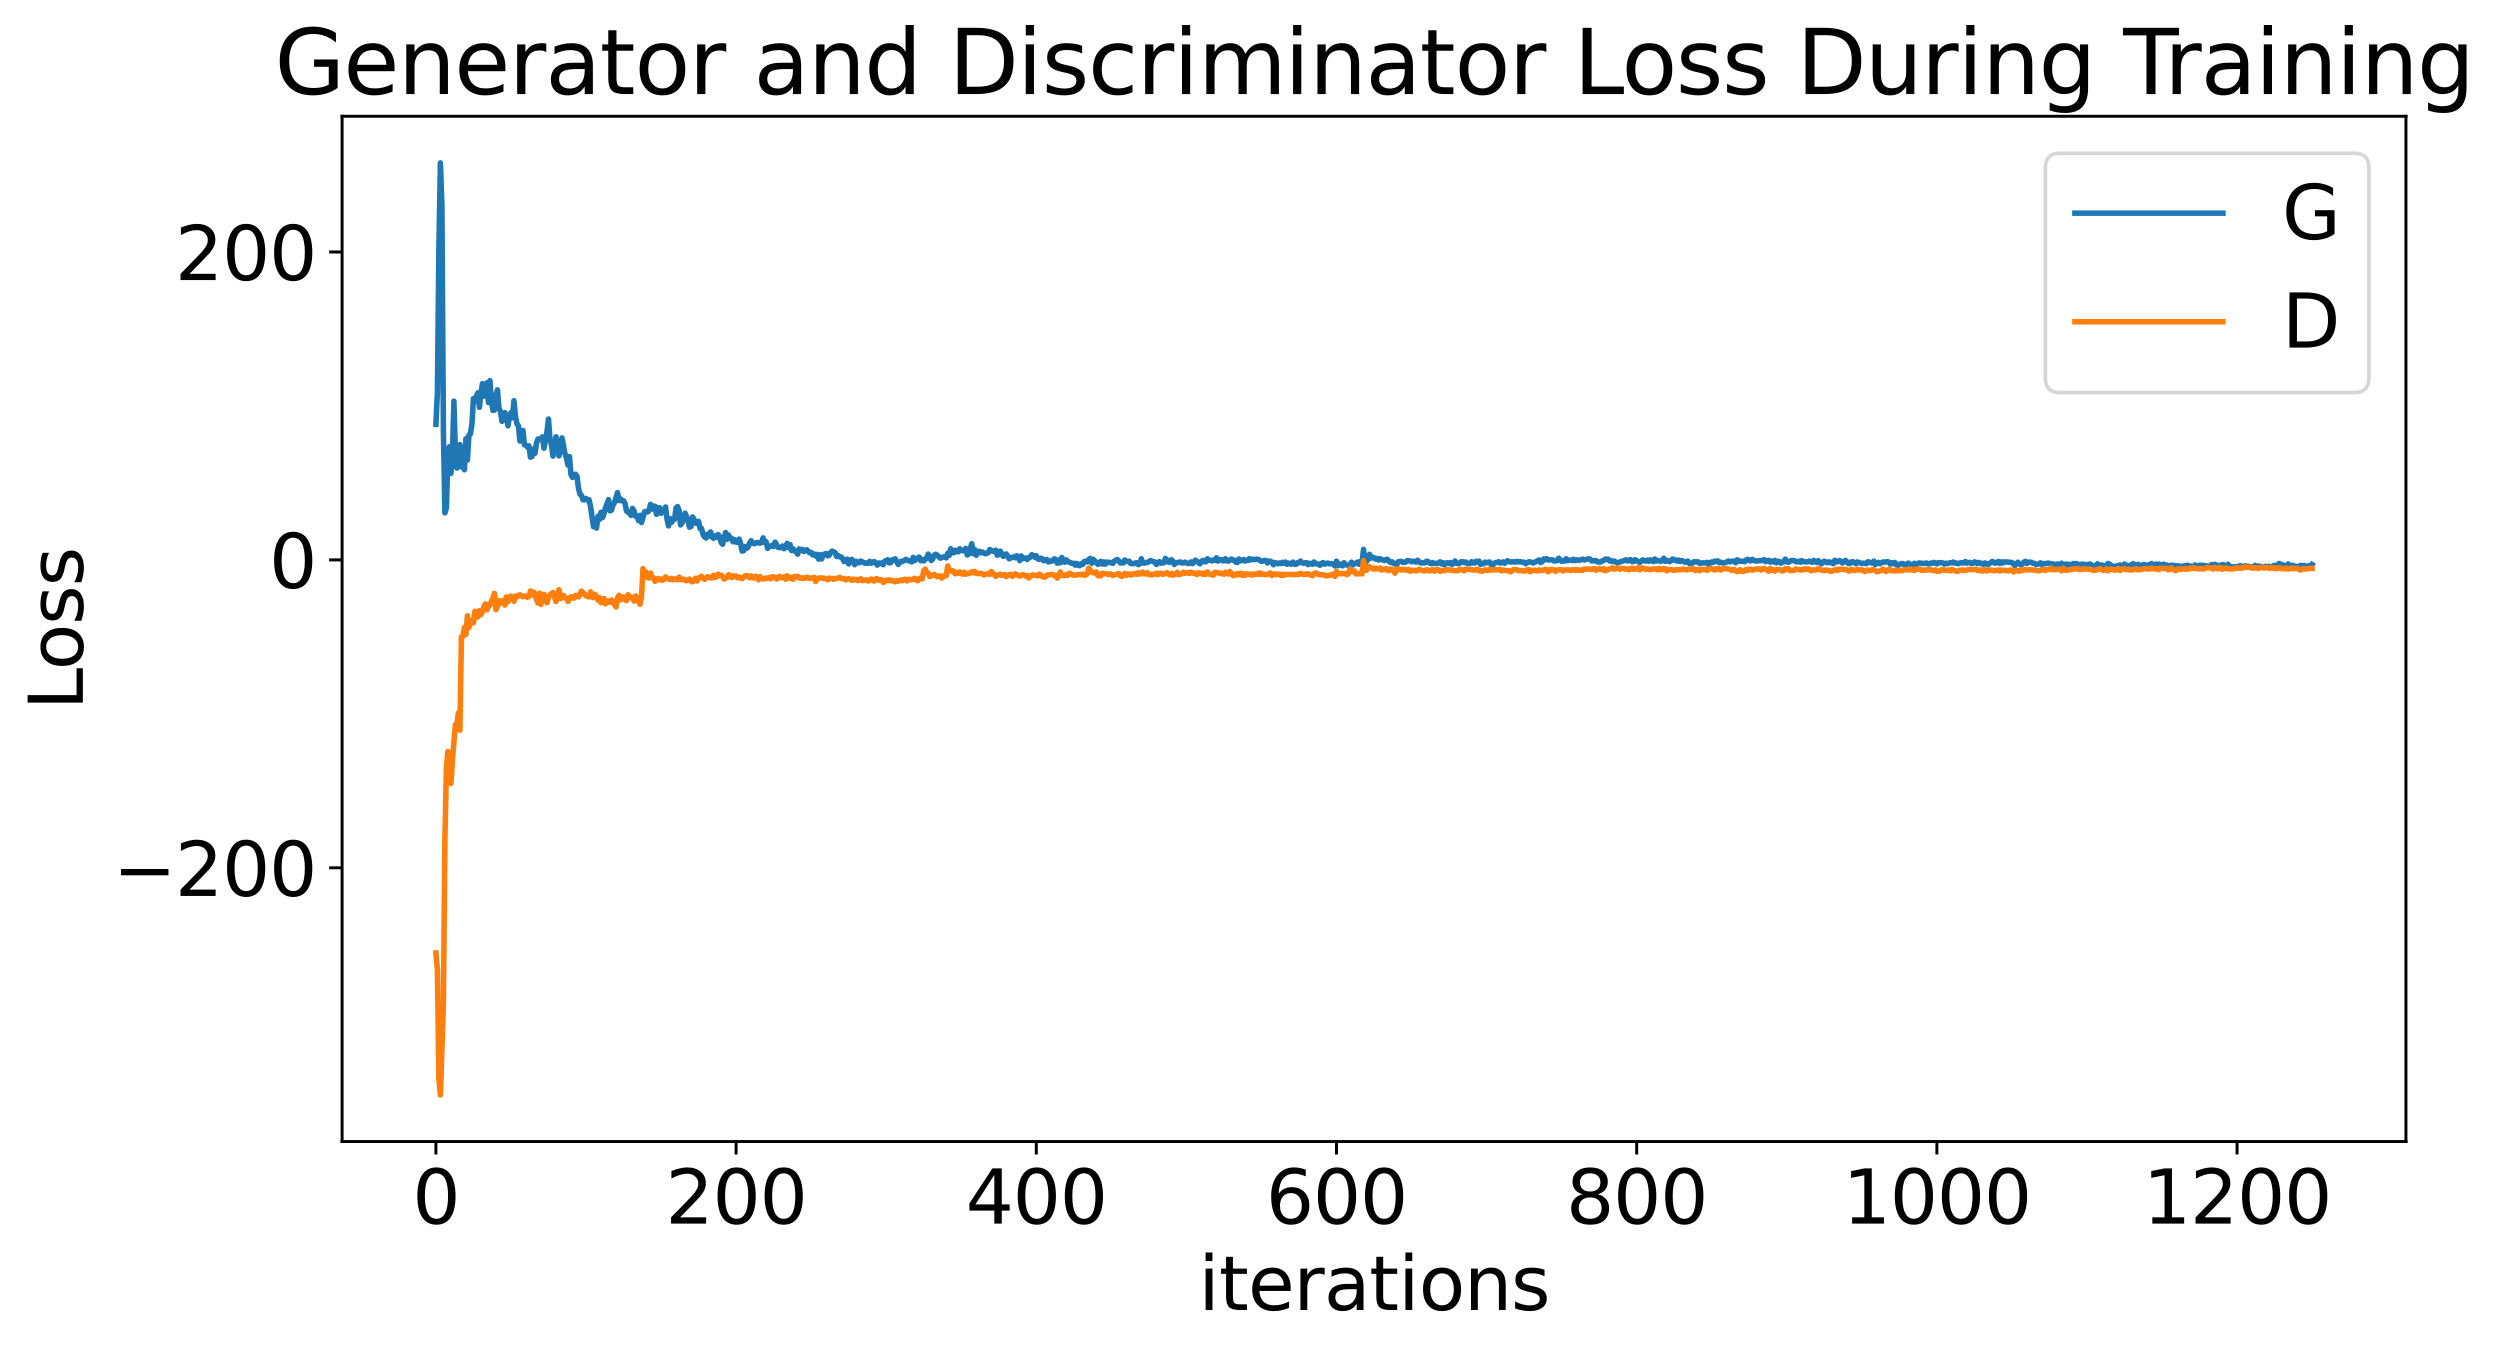 <?xml version="1.0" encoding="utf-8" standalone="no"?>
<!DOCTYPE svg PUBLIC "-//W3C//DTD SVG 1.1//EN"
  "http://www.w3.org/Graphics/SVG/1.1/DTD/svg11.dtd">
<svg xmlns:xlink="http://www.w3.org/1999/xlink" width="675.923pt" height="365.549pt" viewBox="0 0 675.923 365.549" xmlns="http://www.w3.org/2000/svg" version="1.1">
 <defs>
  <style type="text/css">*{stroke-linejoin: round; stroke-linecap: butt}</style>
 </defs>
 <g id="figure_1">
  <g id="patch_1">
   <path d="M 0 365.549 
L 675.923 365.549 
L 675.923 -0 
L 0 -0 
z
" style="fill: #ffffff"/>
  </g>
  <g id="axes_1">
   <g id="patch_2">
    <path d="M 92.491 308.636 
L 650.491 308.636 
L 650.491 31.436 
L 92.491 31.436 
z
" style="fill: #ffffff"/>
   </g>
   <g id="matplotlib.axis_1">
    <g id="xtick_1">
     <g id="line2d_1">
      <defs>
       <path id="mcc5c1e89df" d="M 0 0 
L 0 3.5 
" style="stroke: #000000; stroke-width: 0.8"/>
      </defs>
      <g>
       <use xlink:href="#mcc5c1e89df" x="117.854" y="308.636" style="stroke: #000000; stroke-width: 0.8"/>
      </g>
     </g>
     <g id="text_1">
      <!-- 0 -->
      <g transform="translate(111.492 330.833) scale(0.2 -0.2)">
       <defs>
        <path id="DejaVuSans-30" d="M 2034 4250 
Q 1547 4250 1301 3770 
Q 1056 3291 1056 2328 
Q 1056 1369 1301 889 
Q 1547 409 2034 409 
Q 2525 409 2770 889 
Q 3016 1369 3016 2328 
Q 3016 3291 2770 3770 
Q 2525 4250 2034 4250 
z
M 2034 4750 
Q 2819 4750 3233 4129 
Q 3647 3509 3647 2328 
Q 3647 1150 3233 529 
Q 2819 -91 2034 -91 
Q 1250 -91 836 529 
Q 422 1150 422 2328 
Q 422 3509 836 4129 
Q 1250 4750 2034 4750 
z
" transform="scale(0.016)"/>
       </defs>
       <use xlink:href="#DejaVuSans-30"/>
      </g>
     </g>
    </g>
    <g id="xtick_2">
     <g id="line2d_2">
      <g>
       <use xlink:href="#mcc5c1e89df" x="199.018" y="308.636" style="stroke: #000000; stroke-width: 0.8"/>
      </g>
     </g>
     <g id="text_2">
      <!-- 200 -->
      <g transform="translate(179.93 330.833) scale(0.2 -0.2)">
       <defs>
        <path id="DejaVuSans-32" d="M 1228 531 
L 3431 531 
L 3431 0 
L 469 0 
L 469 531 
Q 828 903 1448 1529 
Q 2069 2156 2228 2338 
Q 2531 2678 2651 2914 
Q 2772 3150 2772 3378 
Q 2772 3750 2511 3984 
Q 2250 4219 1831 4219 
Q 1534 4219 1204 4116 
Q 875 4013 500 3803 
L 500 4441 
Q 881 4594 1212 4672 
Q 1544 4750 1819 4750 
Q 2544 4750 2975 4387 
Q 3406 4025 3406 3419 
Q 3406 3131 3298 2873 
Q 3191 2616 2906 2266 
Q 2828 2175 2409 1742 
Q 1991 1309 1228 531 
z
" transform="scale(0.016)"/>
       </defs>
       <use xlink:href="#DejaVuSans-32"/>
       <use xlink:href="#DejaVuSans-30" x="63.623"/>
       <use xlink:href="#DejaVuSans-30" x="127.246"/>
      </g>
     </g>
    </g>
    <g id="xtick_3">
     <g id="line2d_3">
      <g>
       <use xlink:href="#mcc5c1e89df" x="280.182" y="308.636" style="stroke: #000000; stroke-width: 0.8"/>
      </g>
     </g>
     <g id="text_3">
      <!-- 400 -->
      <g transform="translate(261.094 330.833) scale(0.2 -0.2)">
       <defs>
        <path id="DejaVuSans-34" d="M 2419 4116 
L 825 1625 
L 2419 1625 
L 2419 4116 
z
M 2253 4666 
L 3047 4666 
L 3047 1625 
L 3713 1625 
L 3713 1100 
L 3047 1100 
L 3047 0 
L 2419 0 
L 2419 1100 
L 313 1100 
L 313 1709 
L 2253 4666 
z
" transform="scale(0.016)"/>
       </defs>
       <use xlink:href="#DejaVuSans-34"/>
       <use xlink:href="#DejaVuSans-30" x="63.623"/>
       <use xlink:href="#DejaVuSans-30" x="127.246"/>
      </g>
     </g>
    </g>
    <g id="xtick_4">
     <g id="line2d_4">
      <g>
       <use xlink:href="#mcc5c1e89df" x="361.345" y="308.636" style="stroke: #000000; stroke-width: 0.8"/>
      </g>
     </g>
     <g id="text_4">
      <!-- 600 -->
      <g transform="translate(342.258 330.833) scale(0.2 -0.2)">
       <defs>
        <path id="DejaVuSans-36" d="M 2113 2584 
Q 1688 2584 1439 2293 
Q 1191 2003 1191 1497 
Q 1191 994 1439 701 
Q 1688 409 2113 409 
Q 2538 409 2786 701 
Q 3034 994 3034 1497 
Q 3034 2003 2786 2293 
Q 2538 2584 2113 2584 
z
M 3366 4563 
L 3366 3988 
Q 3128 4100 2886 4159 
Q 2644 4219 2406 4219 
Q 1781 4219 1451 3797 
Q 1122 3375 1075 2522 
Q 1259 2794 1537 2939 
Q 1816 3084 2150 3084 
Q 2853 3084 3261 2657 
Q 3669 2231 3669 1497 
Q 3669 778 3244 343 
Q 2819 -91 2113 -91 
Q 1303 -91 875 529 
Q 447 1150 447 2328 
Q 447 3434 972 4092 
Q 1497 4750 2381 4750 
Q 2619 4750 2861 4703 
Q 3103 4656 3366 4563 
z
" transform="scale(0.016)"/>
       </defs>
       <use xlink:href="#DejaVuSans-36"/>
       <use xlink:href="#DejaVuSans-30" x="63.623"/>
       <use xlink:href="#DejaVuSans-30" x="127.246"/>
      </g>
     </g>
    </g>
    <g id="xtick_5">
     <g id="line2d_5">
      <g>
       <use xlink:href="#mcc5c1e89df" x="442.509" y="308.636" style="stroke: #000000; stroke-width: 0.8"/>
      </g>
     </g>
     <g id="text_5">
      <!-- 800 -->
      <g transform="translate(423.421 330.833) scale(0.2 -0.2)">
       <defs>
        <path id="DejaVuSans-38" d="M 2034 2216 
Q 1584 2216 1326 1975 
Q 1069 1734 1069 1313 
Q 1069 891 1326 650 
Q 1584 409 2034 409 
Q 2484 409 2743 651 
Q 3003 894 3003 1313 
Q 3003 1734 2745 1975 
Q 2488 2216 2034 2216 
z
M 1403 2484 
Q 997 2584 770 2862 
Q 544 3141 544 3541 
Q 544 4100 942 4425 
Q 1341 4750 2034 4750 
Q 2731 4750 3128 4425 
Q 3525 4100 3525 3541 
Q 3525 3141 3298 2862 
Q 3072 2584 2669 2484 
Q 3125 2378 3379 2068 
Q 3634 1759 3634 1313 
Q 3634 634 3220 271 
Q 2806 -91 2034 -91 
Q 1263 -91 848 271 
Q 434 634 434 1313 
Q 434 1759 690 2068 
Q 947 2378 1403 2484 
z
M 1172 3481 
Q 1172 3119 1398 2916 
Q 1625 2713 2034 2713 
Q 2441 2713 2670 2916 
Q 2900 3119 2900 3481 
Q 2900 3844 2670 4047 
Q 2441 4250 2034 4250 
Q 1625 4250 1398 4047 
Q 1172 3844 1172 3481 
z
" transform="scale(0.016)"/>
       </defs>
       <use xlink:href="#DejaVuSans-38"/>
       <use xlink:href="#DejaVuSans-30" x="63.623"/>
       <use xlink:href="#DejaVuSans-30" x="127.246"/>
      </g>
     </g>
    </g>
    <g id="xtick_6">
     <g id="line2d_6">
      <g>
       <use xlink:href="#mcc5c1e89df" x="523.672" y="308.636" style="stroke: #000000; stroke-width: 0.8"/>
      </g>
     </g>
     <g id="text_6">
      <!-- 1000 -->
      <g transform="translate(498.222 330.833) scale(0.2 -0.2)">
       <defs>
        <path id="DejaVuSans-31" d="M 794 531 
L 1825 531 
L 1825 4091 
L 703 3866 
L 703 4441 
L 1819 4666 
L 2450 4666 
L 2450 531 
L 3481 531 
L 3481 0 
L 794 0 
L 794 531 
z
" transform="scale(0.016)"/>
       </defs>
       <use xlink:href="#DejaVuSans-31"/>
       <use xlink:href="#DejaVuSans-30" x="63.623"/>
       <use xlink:href="#DejaVuSans-30" x="127.246"/>
       <use xlink:href="#DejaVuSans-30" x="190.869"/>
      </g>
     </g>
    </g>
    <g id="xtick_7">
     <g id="line2d_7">
      <g>
       <use xlink:href="#mcc5c1e89df" x="604.836" y="308.636" style="stroke: #000000; stroke-width: 0.8"/>
      </g>
     </g>
     <g id="text_7">
      <!-- 1200 -->
      <g transform="translate(579.386 330.833) scale(0.2 -0.2)">
       <use xlink:href="#DejaVuSans-31"/>
       <use xlink:href="#DejaVuSans-32" x="63.623"/>
       <use xlink:href="#DejaVuSans-30" x="127.246"/>
       <use xlink:href="#DejaVuSans-30" x="190.869"/>
      </g>
     </g>
    </g>
    <g id="text_8">
     <!-- iterations -->
     <g transform="translate(324.036 354.189) scale(0.2 -0.2)">
      <defs>
       <path id="DejaVuSans-69" d="M 603 3500 
L 1178 3500 
L 1178 0 
L 603 0 
L 603 3500 
z
M 603 4863 
L 1178 4863 
L 1178 4134 
L 603 4134 
L 603 4863 
z
" transform="scale(0.016)"/>
       <path id="DejaVuSans-74" d="M 1172 4494 
L 1172 3500 
L 2356 3500 
L 2356 3053 
L 1172 3053 
L 1172 1153 
Q 1172 725 1289 603 
Q 1406 481 1766 481 
L 2356 481 
L 2356 0 
L 1766 0 
Q 1100 0 847 248 
Q 594 497 594 1153 
L 594 3053 
L 172 3053 
L 172 3500 
L 594 3500 
L 594 4494 
L 1172 4494 
z
" transform="scale(0.016)"/>
       <path id="DejaVuSans-65" d="M 3597 1894 
L 3597 1613 
L 953 1613 
Q 991 1019 1311 708 
Q 1631 397 2203 397 
Q 2534 397 2845 478 
Q 3156 559 3463 722 
L 3463 178 
Q 3153 47 2828 -22 
Q 2503 -91 2169 -91 
Q 1331 -91 842 396 
Q 353 884 353 1716 
Q 353 2575 817 3079 
Q 1281 3584 2069 3584 
Q 2775 3584 3186 3129 
Q 3597 2675 3597 1894 
z
M 3022 2063 
Q 3016 2534 2758 2815 
Q 2500 3097 2075 3097 
Q 1594 3097 1305 2825 
Q 1016 2553 972 2059 
L 3022 2063 
z
" transform="scale(0.016)"/>
       <path id="DejaVuSans-72" d="M 2631 2963 
Q 2534 3019 2420 3045 
Q 2306 3072 2169 3072 
Q 1681 3072 1420 2755 
Q 1159 2438 1159 1844 
L 1159 0 
L 581 0 
L 581 3500 
L 1159 3500 
L 1159 2956 
Q 1341 3275 1631 3429 
Q 1922 3584 2338 3584 
Q 2397 3584 2469 3576 
Q 2541 3569 2628 3553 
L 2631 2963 
z
" transform="scale(0.016)"/>
       <path id="DejaVuSans-61" d="M 2194 1759 
Q 1497 1759 1228 1600 
Q 959 1441 959 1056 
Q 959 750 1161 570 
Q 1363 391 1709 391 
Q 2188 391 2477 730 
Q 2766 1069 2766 1631 
L 2766 1759 
L 2194 1759 
z
M 3341 1997 
L 3341 0 
L 2766 0 
L 2766 531 
Q 2569 213 2275 61 
Q 1981 -91 1556 -91 
Q 1019 -91 701 211 
Q 384 513 384 1019 
Q 384 1609 779 1909 
Q 1175 2209 1959 2209 
L 2766 2209 
L 2766 2266 
Q 2766 2663 2505 2880 
Q 2244 3097 1772 3097 
Q 1472 3097 1187 3025 
Q 903 2953 641 2809 
L 641 3341 
Q 956 3463 1253 3523 
Q 1550 3584 1831 3584 
Q 2591 3584 2966 3190 
Q 3341 2797 3341 1997 
z
" transform="scale(0.016)"/>
       <path id="DejaVuSans-6f" d="M 1959 3097 
Q 1497 3097 1228 2736 
Q 959 2375 959 1747 
Q 959 1119 1226 758 
Q 1494 397 1959 397 
Q 2419 397 2687 759 
Q 2956 1122 2956 1747 
Q 2956 2369 2687 2733 
Q 2419 3097 1959 3097 
z
M 1959 3584 
Q 2709 3584 3137 3096 
Q 3566 2609 3566 1747 
Q 3566 888 3137 398 
Q 2709 -91 1959 -91 
Q 1206 -91 779 398 
Q 353 888 353 1747 
Q 353 2609 779 3096 
Q 1206 3584 1959 3584 
z
" transform="scale(0.016)"/>
       <path id="DejaVuSans-6e" d="M 3513 2113 
L 3513 0 
L 2938 0 
L 2938 2094 
Q 2938 2591 2744 2837 
Q 2550 3084 2163 3084 
Q 1697 3084 1428 2787 
Q 1159 2491 1159 1978 
L 1159 0 
L 581 0 
L 581 3500 
L 1159 3500 
L 1159 2956 
Q 1366 3272 1645 3428 
Q 1925 3584 2291 3584 
Q 2894 3584 3203 3211 
Q 3513 2838 3513 2113 
z
" transform="scale(0.016)"/>
       <path id="DejaVuSans-73" d="M 2834 3397 
L 2834 2853 
Q 2591 2978 2328 3040 
Q 2066 3103 1784 3103 
Q 1356 3103 1142 2972 
Q 928 2841 928 2578 
Q 928 2378 1081 2264 
Q 1234 2150 1697 2047 
L 1894 2003 
Q 2506 1872 2764 1633 
Q 3022 1394 3022 966 
Q 3022 478 2636 193 
Q 2250 -91 1575 -91 
Q 1294 -91 989 -36 
Q 684 19 347 128 
L 347 722 
Q 666 556 975 473 
Q 1284 391 1588 391 
Q 1994 391 2212 530 
Q 2431 669 2431 922 
Q 2431 1156 2273 1281 
Q 2116 1406 1581 1522 
L 1381 1569 
Q 847 1681 609 1914 
Q 372 2147 372 2553 
Q 372 3047 722 3315 
Q 1072 3584 1716 3584 
Q 2034 3584 2315 3537 
Q 2597 3491 2834 3397 
z
" transform="scale(0.016)"/>
      </defs>
      <use xlink:href="#DejaVuSans-69"/>
      <use xlink:href="#DejaVuSans-74" x="27.783"/>
      <use xlink:href="#DejaVuSans-65" x="66.992"/>
      <use xlink:href="#DejaVuSans-72" x="128.516"/>
      <use xlink:href="#DejaVuSans-61" x="169.629"/>
      <use xlink:href="#DejaVuSans-74" x="230.908"/>
      <use xlink:href="#DejaVuSans-69" x="270.117"/>
      <use xlink:href="#DejaVuSans-6f" x="297.9"/>
      <use xlink:href="#DejaVuSans-6e" x="359.082"/>
      <use xlink:href="#DejaVuSans-73" x="422.461"/>
     </g>
    </g>
   </g>
   <g id="matplotlib.axis_2">
    <g id="ytick_1">
     <g id="line2d_8">
      <defs>
       <path id="mfce9981d76" d="M 0 0 
L -3.5 0 
" style="stroke: #000000; stroke-width: 0.8"/>
      </defs>
      <g>
       <use xlink:href="#mfce9981d76" x="92.491" y="234.627" style="stroke: #000000; stroke-width: 0.8"/>
      </g>
     </g>
     <g id="text_9">
      <!-- −200 -->
      <g transform="translate(30.556 242.225) scale(0.2 -0.2)">
       <defs>
        <path id="DejaVuSans-2212" d="M 678 2272 
L 4684 2272 
L 4684 1741 
L 678 1741 
L 678 2272 
z
" transform="scale(0.016)"/>
       </defs>
       <use xlink:href="#DejaVuSans-2212"/>
       <use xlink:href="#DejaVuSans-32" x="83.789"/>
       <use xlink:href="#DejaVuSans-30" x="147.412"/>
       <use xlink:href="#DejaVuSans-30" x="211.035"/>
      </g>
     </g>
    </g>
    <g id="ytick_2">
     <g id="line2d_9">
      <g>
       <use xlink:href="#mfce9981d76" x="92.491" y="151.377" style="stroke: #000000; stroke-width: 0.8"/>
      </g>
     </g>
     <g id="text_10">
      <!-- 0 -->
      <g transform="translate(72.766 158.975) scale(0.2 -0.2)">
       <use xlink:href="#DejaVuSans-30"/>
      </g>
     </g>
    </g>
    <g id="ytick_3">
     <g id="line2d_10">
      <g>
       <use xlink:href="#mfce9981d76" x="92.491" y="68.127" style="stroke: #000000; stroke-width: 0.8"/>
      </g>
     </g>
     <g id="text_11">
      <!-- 200 -->
      <g transform="translate(47.316 75.725) scale(0.2 -0.2)">
       <use xlink:href="#DejaVuSans-32"/>
       <use xlink:href="#DejaVuSans-30" x="63.623"/>
       <use xlink:href="#DejaVuSans-30" x="127.246"/>
      </g>
     </g>
    </g>
    <g id="text_12">
     <!-- Loss -->
     <g transform="translate(22.397 191.971) rotate(-90) scale(0.2 -0.2)">
      <defs>
       <path id="DejaVuSans-4c" d="M 628 4666 
L 1259 4666 
L 1259 531 
L 3531 531 
L 3531 0 
L 628 0 
L 628 4666 
z
" transform="scale(0.016)"/>
      </defs>
      <use xlink:href="#DejaVuSans-4c"/>
      <use xlink:href="#DejaVuSans-6f" x="53.963"/>
      <use xlink:href="#DejaVuSans-73" x="115.145"/>
      <use xlink:href="#DejaVuSans-73" x="167.244"/>
     </g>
    </g>
   </g>
   <g id="line2d_11">
    <path d="M 117.854 114.726 
L 118.26 106.082 
L 118.666 66.645 
L 119.072 44.036 
L 119.478 55.608 
L 119.883 116.63 
L 120.289 138.665 
L 120.695 137.321 
L 121.101 122.742 
L 121.507 120.788 
L 121.912 127.999 
L 122.318 122.99 
L 122.724 108.459 
L 123.13 122.647 
L 123.536 126.557 
L 123.942 123.899 
L 124.347 120.202 
L 124.753 126.255 
L 125.159 122.798 
L 125.565 127.006 
L 125.971 118.641 
L 126.376 124.367 
L 126.782 117.663 
L 127.188 117.331 
L 127.594 114.695 
L 128 107.765 
L 128.406 108.436 
L 128.811 107.051 
L 129.217 106.22 
L 129.623 110.117 
L 130.029 106.403 
L 130.435 103.735 
L 130.84 107.115 
L 131.246 106.333 
L 131.652 103.507 
L 132.058 108.843 
L 132.464 102.92 
L 132.87 108.43 
L 133.275 110.936 
L 133.681 110.869 
L 134.087 106.939 
L 134.493 105.41 
L 134.899 110.446 
L 135.304 111.131 
L 135.71 113.913 
L 136.116 112.411 
L 136.522 111.591 
L 136.928 112.594 
L 137.334 115.131 
L 137.739 112.663 
L 138.145 111.561 
L 138.551 112.926 
L 138.957 108.347 
L 139.363 112.549 
L 139.768 114.581 
L 140.174 115.179 
L 140.58 119.262 
L 140.986 117.015 
L 141.392 116.38 
L 141.798 120.268 
L 142.203 120.377 
L 142.609 120.879 
L 143.015 120.548 
L 143.421 123.598 
L 143.827 123.432 
L 144.232 121.429 
L 144.638 122.561 
L 145.044 119.853 
L 145.45 118.695 
L 146.262 118.681 
L 146.667 118.119 
L 147.073 121.17 
L 147.885 116.747 
L 148.291 113.297 
L 148.696 118.689 
L 149.102 120.343 
L 149.508 123.309 
L 149.914 120.225 
L 150.32 118.109 
L 151.131 123.245 
L 151.943 118.407 
L 152.755 122.653 
L 153.16 123.837 
L 153.566 125.745 
L 153.972 123.448 
L 154.378 128.319 
L 154.784 129.081 
L 155.19 128.831 
L 155.595 128.207 
L 156.001 128.762 
L 156.407 132.053 
L 156.813 133.597 
L 157.219 133.935 
L 157.624 135.142 
L 158.03 135.137 
L 158.436 134.78 
L 158.842 135.202 
L 159.248 135.093 
L 159.654 136.905 
L 160.465 142.4 
L 160.871 142.129 
L 161.277 142.779 
L 161.683 139.599 
L 162.088 140.408 
L 162.494 138.506 
L 162.9 139.938 
L 163.306 138.802 
L 163.712 137.321 
L 164.523 135.089 
L 164.929 138.126 
L 165.335 137.931 
L 165.741 136.482 
L 166.147 135.887 
L 166.958 133.177 
L 167.364 135.337 
L 167.77 134.895 
L 168.176 135.406 
L 168.582 135.396 
L 168.987 136.107 
L 169.393 138.161 
L 170.205 138.779 
L 170.611 139.329 
L 171.016 137.455 
L 171.422 138.146 
L 171.828 139.585 
L 172.234 139.542 
L 172.64 140.772 
L 173.046 139.328 
L 173.451 141.271 
L 174.263 138.387 
L 174.669 138.268 
L 175.075 138.407 
L 175.48 138.064 
L 175.886 136.366 
L 176.292 136.725 
L 176.698 137.705 
L 177.104 136.859 
L 177.51 139.049 
L 177.915 137.336 
L 178.321 137.258 
L 178.727 138.794 
L 179.133 138.317 
L 179.539 138.128 
L 179.944 137.086 
L 180.35 140.357 
L 180.756 142.188 
L 181.162 140.212 
L 181.568 141.215 
L 181.974 140.469 
L 182.379 140.399 
L 182.785 137.341 
L 183.191 136.957 
L 183.597 138.005 
L 184.003 141.917 
L 184.408 141.394 
L 184.814 139.77 
L 185.22 138.757 
L 185.626 139.628 
L 186.438 142.544 
L 186.843 142.32 
L 187.249 139.759 
L 187.655 140.416 
L 188.061 141.454 
L 188.467 141.364 
L 188.872 140.979 
L 189.278 142.911 
L 189.684 142.902 
L 190.09 144.549 
L 190.496 145.171 
L 190.902 145.449 
L 191.307 144.416 
L 191.713 144.948 
L 192.119 143.815 
L 192.525 145.208 
L 192.931 145.529 
L 193.336 144.862 
L 193.742 145.227 
L 194.148 144.528 
L 194.554 145.046 
L 194.96 146.683 
L 195.366 147.135 
L 196.177 143.989 
L 196.583 145.813 
L 196.989 144.653 
L 197.395 145.492 
L 197.8 145.544 
L 198.206 146.48 
L 198.612 145.926 
L 199.018 146.57 
L 199.424 146.635 
L 199.83 145.762 
L 200.235 146.892 
L 200.641 148.983 
L 201.047 148.88 
L 201.453 147.784 
L 201.859 148.254 
L 202.264 147.889 
L 202.67 146.846 
L 203.076 146.202 
L 203.482 146.837 
L 203.888 146.998 
L 204.699 146.667 
L 205.511 146.849 
L 205.917 146.639 
L 206.323 145.434 
L 206.728 146.697 
L 207.134 146.488 
L 207.54 148.265 
L 207.946 147.614 
L 208.352 147.71 
L 208.758 147.42 
L 209.163 147.741 
L 209.569 146.591 
L 210.381 147.988 
L 211.192 148.093 
L 211.598 147.626 
L 212.004 148.347 
L 212.41 147.834 
L 212.816 146.929 
L 213.222 148.068 
L 213.627 147.259 
L 214.033 148.865 
L 214.439 148.411 
L 214.845 148.967 
L 215.251 149.222 
L 215.656 149.822 
L 216.062 148.406 
L 216.468 148.807 
L 216.874 148.54 
L 217.28 149.073 
L 217.686 148.909 
L 218.091 148.618 
L 218.903 149.441 
L 219.309 149.37 
L 219.715 150.014 
L 220.12 149.776 
L 220.526 150.326 
L 220.932 149.881 
L 221.338 151.162 
L 221.744 149.986 
L 222.15 151.135 
L 222.555 149.965 
L 223.367 149.637 
L 223.773 150.278 
L 224.179 150.13 
L 224.584 149.369 
L 224.99 148.998 
L 225.802 149.411 
L 226.208 150.465 
L 226.614 150.199 
L 227.019 150.562 
L 227.425 150.591 
L 227.831 151.05 
L 228.237 151.842 
L 228.643 151.427 
L 229.048 151.176 
L 229.454 152.474 
L 229.86 151.553 
L 230.266 151.225 
L 230.672 151.596 
L 231.078 152.661 
L 231.483 151.773 
L 231.889 152.094 
L 232.295 152.178 
L 232.701 151.689 
L 233.918 152.286 
L 234.324 152.201 
L 234.73 152.28 
L 235.136 151.755 
L 235.542 152.273 
L 236.353 151.842 
L 236.759 152.142 
L 237.165 152.77 
L 237.571 152.207 
L 237.976 152.377 
L 238.382 152.188 
L 238.788 152.676 
L 239.194 151.732 
L 240.006 151.345 
L 240.411 152.187 
L 240.817 152.122 
L 241.223 151.359 
L 241.629 151.397 
L 242.035 151.086 
L 242.846 152.61 
L 243.658 151.755 
L 244.064 151.746 
L 244.47 151.555 
L 244.875 151.234 
L 245.687 151.617 
L 246.093 151.692 
L 246.499 151.931 
L 246.904 150.714 
L 247.31 151.562 
L 247.716 151.106 
L 248.528 150.617 
L 248.934 151.58 
L 249.339 151.283 
L 249.745 151.652 
L 250.151 151.117 
L 250.557 151.018 
L 250.963 149.816 
L 251.368 150.539 
L 251.774 151.546 
L 252.18 151.134 
L 252.586 150.084 
L 252.992 149.856 
L 253.398 150.085 
L 254.209 150.906 
L 255.021 150.592 
L 255.427 150.54 
L 255.832 150.836 
L 256.238 149.605 
L 256.644 150.156 
L 257.05 148.36 
L 257.456 149.069 
L 257.862 149.47 
L 258.267 148.775 
L 258.673 149.156 
L 259.079 149.2 
L 259.485 148.373 
L 259.891 148.781 
L 260.296 148.916 
L 260.702 148.736 
L 261.108 148.278 
L 261.514 150.048 
L 261.92 149.795 
L 262.731 147.007 
L 263.137 149.702 
L 263.543 148.585 
L 263.949 150.114 
L 264.355 149.148 
L 264.76 149.05 
L 265.166 149.482 
L 265.572 149.222 
L 266.384 149.716 
L 267.195 149.449 
L 267.601 148.576 
L 268.413 149.034 
L 268.819 149.043 
L 269.224 148.766 
L 269.63 150.102 
L 270.036 149.976 
L 270.442 149.013 
L 271.254 150.416 
L 271.659 150.191 
L 272.065 149.766 
L 272.877 151.094 
L 273.283 150.749 
L 273.688 150.749 
L 274.094 150.553 
L 274.5 150.811 
L 274.906 150.267 
L 275.312 150.789 
L 275.718 151.587 
L 276.123 150.325 
L 276.529 151.033 
L 276.935 150.884 
L 277.341 150.884 
L 277.747 151.261 
L 278.152 150.708 
L 278.558 150.648 
L 278.964 149.983 
L 279.37 150.221 
L 279.776 150.661 
L 280.182 150.245 
L 280.587 151.091 
L 280.993 151.255 
L 281.399 150.926 
L 281.805 151.095 
L 282.211 151.623 
L 282.616 151.33 
L 283.022 151.276 
L 283.428 151.927 
L 283.834 151.645 
L 284.24 151.748 
L 284.646 151.59 
L 285.051 151.097 
L 285.457 151.233 
L 285.863 152.274 
L 286.269 151.432 
L 286.675 152.155 
L 287.08 150.75 
L 287.486 151.643 
L 287.892 152.004 
L 288.298 151.371 
L 288.704 151.812 
L 289.921 152.347 
L 290.327 152.288 
L 290.733 152.793 
L 291.139 152.33 
L 291.544 152.841 
L 291.95 152.952 
L 292.356 152.416 
L 292.762 152.56 
L 293.168 151.791 
L 293.574 151.744 
L 293.979 151.926 
L 294.385 151.236 
L 294.791 151.002 
L 295.197 152.275 
L 295.603 151.23 
L 296.82 152.577 
L 297.226 152.08 
L 297.632 151.792 
L 298.038 152.511 
L 298.443 151.929 
L 298.849 152.537 
L 299.255 151.959 
L 299.661 152.067 
L 300.067 152.044 
L 300.878 152.305 
L 301.284 151.7 
L 301.69 151.42 
L 302.096 151.288 
L 302.502 151.666 
L 302.907 152.211 
L 303.313 152.047 
L 303.719 152.216 
L 304.125 151.418 
L 304.531 151.784 
L 305.342 151.755 
L 305.748 152.372 
L 306.56 152.398 
L 306.966 152.207 
L 307.371 152.144 
L 307.777 152.661 
L 308.183 152.418 
L 308.589 151.077 
L 308.995 152.23 
L 309.4 152.255 
L 309.806 152.086 
L 310.212 152.097 
L 311.024 151.576 
L 311.835 151.849 
L 312.241 151.953 
L 312.647 152.623 
L 313.459 151.842 
L 313.864 152.268 
L 314.676 152.144 
L 315.082 150.988 
L 315.488 151.397 
L 315.894 151.976 
L 316.299 151.998 
L 316.705 151.336 
L 317.111 151.683 
L 317.517 152.633 
L 317.923 152.194 
L 319.14 151.946 
L 319.546 152.201 
L 319.952 152.193 
L 320.358 151.984 
L 321.169 152.365 
L 321.575 152.266 
L 321.981 151.934 
L 322.387 152.402 
L 322.792 152.066 
L 323.198 151.447 
L 323.604 151.829 
L 324.01 151.947 
L 324.416 152.449 
L 324.822 151.844 
L 325.227 151.506 
L 325.633 151.858 
L 326.039 151.872 
L 326.445 151.079 
L 326.851 151.507 
L 327.256 151.45 
L 327.662 151.648 
L 328.068 151.448 
L 328.474 151.496 
L 328.88 150.818 
L 329.286 151.707 
L 329.691 151.308 
L 330.097 151.277 
L 330.503 151.595 
L 330.909 151.629 
L 331.315 151.071 
L 331.72 151.646 
L 332.126 151.696 
L 332.938 151.15 
L 333.344 151.458 
L 333.75 151.468 
L 334.155 152.025 
L 334.561 152.047 
L 334.967 151.138 
L 335.373 151.604 
L 335.779 151.562 
L 336.184 151.301 
L 336.59 151.701 
L 336.996 151.454 
L 337.402 151.537 
L 337.808 151.038 
L 338.214 151.345 
L 338.619 151.194 
L 339.025 151.299 
L 339.837 151.177 
L 340.243 151.246 
L 341.054 151.801 
L 341.46 151.715 
L 341.866 151.496 
L 342.272 151.575 
L 342.678 152.208 
L 343.083 151.707 
L 343.489 151.727 
L 343.895 151.988 
L 344.301 152.693 
L 344.707 152.09 
L 345.518 152.427 
L 345.924 152.218 
L 346.33 152.373 
L 346.736 152.03 
L 347.142 152.287 
L 347.547 151.97 
L 347.953 152.556 
L 348.359 152.245 
L 349.171 152.541 
L 349.576 151.98 
L 349.982 152.521 
L 350.388 152.584 
L 350.794 152.146 
L 351.2 152.191 
L 351.606 151.691 
L 352.011 152.115 
L 352.417 152.293 
L 353.229 152.107 
L 353.635 152.649 
L 354.04 152.285 
L 354.852 152.571 
L 355.258 151.945 
L 355.664 152.374 
L 356.475 152.544 
L 356.881 152.822 
L 357.287 152.36 
L 357.693 152.09 
L 358.099 152.535 
L 358.91 152.222 
L 359.316 152.437 
L 359.722 152.359 
L 360.534 152.52 
L 360.939 153.016 
L 361.345 151.731 
L 361.751 152.951 
L 362.157 152.457 
L 362.968 152.996 
L 363.374 152.142 
L 363.78 152.639 
L 364.186 152.801 
L 364.998 152.786 
L 365.403 152.008 
L 365.809 152.737 
L 366.215 152.401 
L 366.621 152.306 
L 367.027 151.976 
L 367.432 152.573 
L 367.838 151.75 
L 368.244 152.303 
L 368.65 148.525 
L 369.056 151.957 
L 369.462 151.768 
L 369.867 151.229 
L 370.273 149.877 
L 370.679 150.908 
L 371.085 150.635 
L 371.491 150.781 
L 371.896 151.134 
L 372.302 150.985 
L 372.708 151.422 
L 373.114 151.073 
L 373.926 151.445 
L 374.331 151.545 
L 374.737 151.284 
L 375.143 151.233 
L 375.549 151.776 
L 375.955 152.068 
L 376.36 151.889 
L 376.766 152.299 
L 377.172 152.397 
L 377.578 152.805 
L 377.984 151.928 
L 378.795 151.754 
L 379.201 152.006 
L 379.607 152.059 
L 380.013 151.995 
L 380.419 151.59 
L 381.23 151.647 
L 381.636 151.896 
L 382.042 151.729 
L 382.854 151.972 
L 383.259 151.478 
L 384.071 152.195 
L 385.288 152.161 
L 385.694 151.747 
L 386.1 151.809 
L 386.506 152.215 
L 386.912 152.396 
L 387.318 152.099 
L 387.723 152.378 
L 388.941 152.241 
L 389.347 151.903 
L 389.752 152.468 
L 390.158 152.125 
L 390.564 152.709 
L 390.97 152.23 
L 391.376 152.156 
L 391.782 152.356 
L 392.187 152.095 
L 392.593 152.598 
L 392.999 152.285 
L 393.405 151.68 
L 393.811 152.299 
L 394.216 152.391 
L 394.622 152.346 
L 395.028 151.895 
L 395.434 151.847 
L 395.84 152.101 
L 396.246 151.939 
L 396.651 152.305 
L 397.463 152.324 
L 397.869 151.872 
L 398.275 152.18 
L 398.68 152.235 
L 399.086 151.743 
L 399.492 151.994 
L 399.898 151.714 
L 400.304 152.591 
L 400.71 152.371 
L 401.115 152.41 
L 401.521 151.98 
L 401.927 152.134 
L 402.739 151.953 
L 403.144 152.664 
L 403.55 152.851 
L 403.956 152.335 
L 404.362 152.094 
L 404.768 152.097 
L 405.174 151.862 
L 405.579 152.228 
L 405.985 152.144 
L 406.391 151.92 
L 406.797 152.292 
L 407.608 151.609 
L 408.014 151.885 
L 408.42 151.948 
L 409.232 151.886 
L 409.638 151.987 
L 410.043 151.793 
L 410.449 151.911 
L 410.855 151.86 
L 411.667 151.987 
L 412.072 152.018 
L 412.478 152.415 
L 413.29 151.914 
L 413.696 151.897 
L 414.507 152.221 
L 416.131 151.4 
L 416.536 152.082 
L 416.942 151.858 
L 417.348 151.143 
L 417.754 151.34 
L 418.16 151.059 
L 418.566 151.376 
L 419.783 151.377 
L 420.189 151.681 
L 421 151.544 
L 421.406 150.927 
L 422.218 151.767 
L 422.624 151.617 
L 423.03 151.706 
L 423.435 151.077 
L 423.841 151.588 
L 424.247 151.443 
L 424.653 151.43 
L 425.059 151.548 
L 425.464 151.214 
L 425.87 151.582 
L 426.276 151.354 
L 427.088 151.508 
L 427.899 151.178 
L 428.305 151.385 
L 429.523 151.092 
L 429.928 151.177 
L 430.334 151.64 
L 431.146 151.605 
L 431.552 151.571 
L 431.958 151.946 
L 432.769 151.939 
L 433.175 151.661 
L 433.581 151.55 
L 433.987 151.206 
L 434.798 151.192 
L 435.204 151.687 
L 435.61 151.613 
L 436.016 151.853 
L 436.422 151.679 
L 437.233 152.207 
L 439.668 151.367 
L 440.074 151.667 
L 440.886 151.297 
L 441.291 151.849 
L 441.697 151.806 
L 442.103 151.328 
L 442.509 151.674 
L 442.915 151.744 
L 443.32 152.042 
L 443.726 151.831 
L 444.132 151.37 
L 444.944 151.709 
L 445.35 151.443 
L 445.755 151.745 
L 446.161 151.369 
L 446.567 151.488 
L 446.973 151.829 
L 447.379 151.147 
L 447.784 151.69 
L 448.19 151.499 
L 449.002 151.771 
L 449.408 151.543 
L 449.814 150.945 
L 450.219 151.778 
L 450.625 151.499 
L 451.437 151.858 
L 452.248 151.135 
L 452.654 151.487 
L 453.06 151.397 
L 453.466 151.719 
L 453.872 151.424 
L 454.278 151.789 
L 454.683 151.564 
L 455.089 151.706 
L 455.495 151.997 
L 455.901 151.924 
L 456.307 151.704 
L 456.712 152.328 
L 457.524 152.277 
L 457.93 151.888 
L 459.147 151.928 
L 459.553 152.308 
L 460.365 152.183 
L 461.176 152.189 
L 461.582 152.039 
L 461.988 152.635 
L 462.394 152.102 
L 462.8 151.938 
L 463.206 152.079 
L 463.611 151.711 
L 464.017 151.797 
L 464.423 151.647 
L 464.829 152.143 
L 465.235 151.99 
L 465.64 152.184 
L 466.046 152.228 
L 466.452 152.125 
L 467.264 151.693 
L 467.67 151.911 
L 468.075 151.764 
L 468.887 151.699 
L 469.293 152.141 
L 469.699 151.372 
L 470.104 151.636 
L 470.51 151.766 
L 471.322 151.714 
L 471.728 151.876 
L 472.134 151.399 
L 472.539 151.226 
L 472.945 151.536 
L 473.351 151.645 
L 473.757 151.24 
L 474.568 151.689 
L 476.598 151.53 
L 477.003 151.307 
L 477.409 151.857 
L 478.221 151.504 
L 478.627 151.979 
L 479.032 151.697 
L 479.438 151.935 
L 479.844 151.509 
L 480.25 152.152 
L 480.656 151.748 
L 481.062 151.834 
L 481.467 152.265 
L 481.873 151.942 
L 482.279 151.934 
L 482.685 151.172 
L 483.091 151.802 
L 483.496 152.066 
L 484.308 151.546 
L 485.12 151.576 
L 485.526 151.873 
L 485.931 151.919 
L 486.337 151.736 
L 486.743 151.99 
L 487.149 151.575 
L 487.555 151.879 
L 488.772 151.91 
L 489.178 151.701 
L 489.584 151.937 
L 489.99 152.01 
L 490.395 151.533 
L 491.207 152.084 
L 491.613 151.591 
L 492.424 152.446 
L 493.236 151.725 
L 494.048 152.142 
L 494.454 151.898 
L 494.859 152.133 
L 495.265 152.032 
L 495.671 152.398 
L 496.077 151.486 
L 496.483 151.919 
L 496.888 151.883 
L 497.294 151.552 
L 497.7 151.716 
L 498.106 152.216 
L 498.512 151.943 
L 498.918 151.526 
L 499.323 151.839 
L 499.729 152.344 
L 500.135 152.354 
L 500.541 151.938 
L 500.947 151.854 
L 501.758 152.403 
L 502.164 151.929 
L 503.382 152.361 
L 503.787 152.258 
L 504.599 152.385 
L 505.005 151.892 
L 506.222 152.244 
L 506.628 151.721 
L 507.034 152.644 
L 507.44 152.199 
L 507.846 152.059 
L 508.251 152.412 
L 509.063 151.944 
L 509.469 151.985 
L 510.28 151.867 
L 510.686 151.979 
L 511.092 152.517 
L 511.498 152.156 
L 511.904 152.39 
L 512.31 152.072 
L 512.715 152.703 
L 513.121 152.954 
L 513.527 152.62 
L 514.339 152.333 
L 515.15 152.77 
L 515.962 152.243 
L 516.774 152.833 
L 517.179 152.808 
L 517.585 152.292 
L 517.991 152.834 
L 518.397 152.437 
L 518.803 152.211 
L 519.614 152.279 
L 520.02 152.375 
L 520.832 152.227 
L 521.238 152.466 
L 521.643 152.475 
L 522.049 152.221 
L 522.455 152.303 
L 522.861 152.056 
L 523.672 152.46 
L 524.078 152.102 
L 524.484 152.179 
L 524.89 152.103 
L 525.296 152.219 
L 525.702 152.51 
L 526.107 152.273 
L 526.513 152.399 
L 527.325 152.125 
L 527.731 152.171 
L 528.136 151.97 
L 528.542 152.254 
L 528.948 152.201 
L 529.354 152.398 
L 529.76 152.318 
L 530.166 152.116 
L 530.977 152.208 
L 531.383 151.816 
L 531.789 152.263 
L 532.195 152.069 
L 532.6 152.057 
L 533.006 152.361 
L 533.412 152.319 
L 533.818 151.907 
L 534.224 152.048 
L 534.63 152.354 
L 535.035 152.088 
L 535.441 152.36 
L 535.847 152.294 
L 536.253 152.615 
L 536.659 152.208 
L 537.064 152.352 
L 537.47 152.691 
L 538.688 151.781 
L 539.094 152.12 
L 539.499 152.278 
L 540.311 151.806 
L 540.717 152.354 
L 541.123 151.891 
L 541.528 152.197 
L 541.934 151.926 
L 542.746 151.948 
L 543.558 152.06 
L 543.963 152.072 
L 544.775 152.921 
L 545.181 152.334 
L 545.587 152.007 
L 545.992 152.52 
L 546.398 152.654 
L 546.804 152.501 
L 547.21 151.964 
L 547.616 151.764 
L 548.022 152.337 
L 548.427 151.99 
L 549.239 152.021 
L 549.645 152.299 
L 550.051 152.318 
L 550.456 152.627 
L 551.268 152.463 
L 551.674 152.182 
L 552.08 152.654 
L 552.486 152.367 
L 552.891 152.44 
L 553.703 152.248 
L 554.109 152.308 
L 554.515 152.507 
L 554.92 152.423 
L 555.732 152.687 
L 556.138 152.495 
L 556.544 152.552 
L 556.95 152.895 
L 557.355 152.279 
L 557.761 152.848 
L 558.167 152.754 
L 558.573 152.489 
L 558.979 152.949 
L 559.384 152.572 
L 559.79 152.694 
L 560.196 152.649 
L 560.602 152.354 
L 561.008 152.669 
L 561.414 152.369 
L 561.819 152.539 
L 562.225 152.844 
L 562.631 152.571 
L 563.443 152.544 
L 563.848 152.788 
L 565.066 152.488 
L 566.283 153.162 
L 566.689 152.986 
L 567.095 152.456 
L 567.501 153.062 
L 567.907 152.777 
L 568.312 152.756 
L 568.718 153.008 
L 569.53 152.882 
L 569.936 152.356 
L 570.342 152.494 
L 571.153 153.21 
L 571.965 153.058 
L 572.776 152.956 
L 573.182 152.746 
L 573.994 153.027 
L 574.4 152.504 
L 574.806 152.86 
L 576.023 153.042 
L 576.429 152.542 
L 576.835 152.418 
L 577.24 152.832 
L 577.646 152.925 
L 578.052 152.587 
L 578.864 153.048 
L 579.27 152.753 
L 579.675 152.626 
L 580.487 152.937 
L 580.893 152.684 
L 581.299 152.911 
L 581.704 152.364 
L 582.11 153.043 
L 582.516 152.991 
L 582.922 152.506 
L 583.328 152.774 
L 583.734 152.521 
L 584.545 152.92 
L 584.951 152.546 
L 585.357 152.876 
L 585.763 152.736 
L 586.168 153.033 
L 586.574 153.109 
L 586.98 152.82 
L 587.792 152.877 
L 588.198 153.321 
L 588.603 152.961 
L 589.009 152.989 
L 589.415 153.203 
L 591.038 152.917 
L 591.444 152.828 
L 591.85 153.305 
L 592.256 153.046 
L 592.662 153.288 
L 593.067 153.168 
L 593.473 152.752 
L 593.879 153.269 
L 594.285 153.139 
L 594.691 152.813 
L 595.908 152.879 
L 596.314 153.042 
L 596.72 153.016 
L 597.126 153.262 
L 597.937 152.676 
L 598.343 153.009 
L 598.749 152.576 
L 599.56 152.872 
L 599.966 152.953 
L 600.778 152.706 
L 601.184 152.701 
L 601.59 153.318 
L 601.995 153.208 
L 602.401 152.575 
L 602.807 153.191 
L 603.619 153.273 
L 604.836 153.167 
L 605.242 153.396 
L 605.648 152.938 
L 606.054 153.386 
L 606.459 153.248 
L 606.865 152.991 
L 609.3 153.346 
L 609.706 152.85 
L 610.112 153.349 
L 610.518 153.084 
L 610.923 153.064 
L 612.141 153.461 
L 612.547 153.094 
L 612.952 153.306 
L 613.358 153.136 
L 614.17 153.354 
L 614.576 153.002 
L 614.982 152.854 
L 615.387 153.12 
L 616.199 152.354 
L 616.605 152.974 
L 617.011 152.616 
L 617.416 152.886 
L 618.228 153.081 
L 618.634 152.476 
L 619.446 153.111 
L 619.851 152.835 
L 620.257 153.024 
L 621.475 153.287 
L 621.88 152.899 
L 622.692 152.909 
L 623.098 152.915 
L 623.504 153.4 
L 623.91 153.265 
L 624.315 152.886 
L 624.721 153.286 
L 625.127 152.631 
L 625.127 152.631 
" clip-path="url(#pb1c7b28ffa)" style="fill: none; stroke: #1f77b4; stroke-width: 1.5; stroke-linecap: square"/>
   </g>
   <g id="line2d_12">
    <path d="M 117.854 257.658 
L 118.26 262.166 
L 118.666 291.943 
L 119.072 296.036 
L 119.883 271.118 
L 120.289 227.058 
L 120.695 207.571 
L 121.101 203.182 
L 121.507 203.974 
L 121.912 211.846 
L 122.318 205.521 
L 123.13 195.91 
L 123.536 195.703 
L 123.942 192.753 
L 124.347 197.401 
L 124.753 172.185 
L 125.159 172.104 
L 125.565 169.627 
L 125.971 171.51 
L 126.376 166.488 
L 126.782 169.663 
L 127.188 167.766 
L 127.594 168.409 
L 128 168.392 
L 128.406 165.288 
L 128.811 166.882 
L 129.217 166.794 
L 129.623 165.095 
L 130.029 166.165 
L 130.435 165.452 
L 130.84 164.011 
L 131.246 163.255 
L 131.652 164.862 
L 132.058 163.979 
L 132.464 163.486 
L 133.275 161.702 
L 133.681 160.421 
L 134.087 164.815 
L 134.493 163.952 
L 134.899 162.432 
L 135.304 163.1 
L 135.71 162.513 
L 136.116 162.265 
L 136.522 163.587 
L 136.928 161.41 
L 137.334 162.71 
L 137.739 161.565 
L 138.145 161.166 
L 138.551 161.539 
L 138.957 162.557 
L 139.363 161.171 
L 139.768 161.384 
L 140.174 160.927 
L 140.58 160.831 
L 141.392 161.329 
L 141.798 161.196 
L 142.203 161.194 
L 142.609 161.483 
L 143.015 161.201 
L 143.421 159.792 
L 143.827 160.885 
L 144.232 160.065 
L 144.638 160.551 
L 145.044 162.077 
L 145.45 163.055 
L 145.856 160.377 
L 146.262 163.42 
L 146.667 160.818 
L 147.073 160.707 
L 147.885 162.979 
L 148.291 161.429 
L 148.696 160.805 
L 149.508 160.194 
L 150.32 162.631 
L 150.726 161.252 
L 151.131 159.442 
L 151.537 161.834 
L 151.943 161.591 
L 152.349 160.949 
L 152.755 161.583 
L 153.16 161.662 
L 153.566 162.606 
L 154.378 161.36 
L 155.19 161.704 
L 155.595 160.981 
L 156.407 161.378 
L 157.219 159.809 
L 158.436 161.088 
L 159.248 161.389 
L 159.654 160.004 
L 160.059 161.424 
L 160.465 161.588 
L 160.871 160.704 
L 161.277 161.311 
L 161.683 162.289 
L 162.088 161.574 
L 162.494 162.934 
L 162.9 162.761 
L 163.306 161.823 
L 163.712 163.256 
L 164.118 162.488 
L 164.523 162.511 
L 164.929 162.846 
L 165.335 162.22 
L 165.741 162.519 
L 166.147 163.465 
L 166.552 164.1 
L 166.958 161.717 
L 167.364 160.954 
L 167.77 162.188 
L 168.582 161.383 
L 168.987 162.157 
L 169.393 162.386 
L 169.799 160.805 
L 170.205 161.592 
L 170.611 161.478 
L 171.016 161.687 
L 171.422 162.51 
L 171.828 161.135 
L 172.234 161.608 
L 172.64 162.642 
L 173.046 163.371 
L 173.451 161.11 
L 173.857 153.753 
L 174.263 154.885 
L 174.669 154.643 
L 175.075 156.156 
L 175.48 156.257 
L 175.886 154.933 
L 176.292 156.048 
L 176.698 156.255 
L 177.104 157.182 
L 177.51 156.537 
L 177.915 156.438 
L 178.321 156.791 
L 178.727 156.526 
L 179.133 156.899 
L 179.539 156.613 
L 179.944 155.971 
L 180.35 156.374 
L 181.162 156.677 
L 181.568 156.381 
L 181.974 156.744 
L 182.379 156.508 
L 183.191 156.742 
L 183.597 156.015 
L 184.003 156.668 
L 184.814 156.572 
L 185.22 156.877 
L 185.626 157.011 
L 186.438 156.562 
L 186.843 157.119 
L 187.249 157.288 
L 187.655 156.919 
L 188.061 156.341 
L 188.467 157.069 
L 188.872 156.311 
L 189.684 155.799 
L 190.09 156.372 
L 190.496 156.621 
L 191.307 155.935 
L 191.713 155.998 
L 192.119 156.238 
L 192.525 156.253 
L 192.931 155.534 
L 193.336 156.106 
L 193.742 155.971 
L 194.148 155.263 
L 194.554 155.565 
L 194.96 155.523 
L 195.366 155.801 
L 195.771 156.566 
L 196.177 156.217 
L 196.583 156.133 
L 196.989 155.392 
L 197.395 155.662 
L 197.8 156.146 
L 198.206 155.673 
L 198.612 155.874 
L 199.018 155.743 
L 199.424 156.238 
L 199.83 155.989 
L 200.641 156.44 
L 201.453 155.673 
L 201.859 155.631 
L 202.264 155.828 
L 202.67 156.185 
L 203.076 155.694 
L 203.482 156.168 
L 203.888 156.299 
L 204.294 155.762 
L 205.105 156.753 
L 205.511 155.91 
L 205.917 156.438 
L 206.728 156.503 
L 207.134 156.287 
L 207.54 156.349 
L 207.946 156.142 
L 208.352 156.489 
L 208.758 155.958 
L 209.163 155.937 
L 209.569 156.126 
L 209.975 156.557 
L 210.381 156.086 
L 210.787 155.854 
L 211.192 156.225 
L 212.004 155.978 
L 212.41 156.594 
L 212.816 155.668 
L 213.627 156.38 
L 214.033 156.129 
L 214.439 156.609 
L 214.845 155.852 
L 215.251 155.934 
L 215.656 155.824 
L 216.062 156.262 
L 216.468 156.217 
L 216.874 156.434 
L 217.28 156.22 
L 217.686 156.337 
L 218.091 156.096 
L 218.497 156.141 
L 218.903 156.421 
L 220.12 156.096 
L 220.526 157.212 
L 220.932 156.588 
L 221.338 156.3 
L 221.744 156.348 
L 222.15 156.215 
L 222.555 156.433 
L 222.961 156.347 
L 223.773 156.73 
L 224.179 156.311 
L 224.584 156.422 
L 224.99 156.363 
L 225.396 156.606 
L 227.019 156.105 
L 227.425 156.384 
L 227.831 156.489 
L 228.237 156.398 
L 228.643 156.777 
L 229.454 156.438 
L 229.86 156.576 
L 230.266 156.895 
L 230.672 156.587 
L 231.078 156.758 
L 231.483 156.656 
L 231.889 156.966 
L 232.701 156.474 
L 233.107 156.979 
L 234.324 156.781 
L 234.73 157.102 
L 235.542 156.551 
L 236.353 157.098 
L 236.759 156.494 
L 237.165 156.47 
L 237.571 156.887 
L 237.976 156.736 
L 238.382 156.735 
L 238.788 157.465 
L 239.194 157.246 
L 239.6 156.862 
L 240.006 156.936 
L 240.411 156.769 
L 240.817 157.033 
L 241.223 156.932 
L 242.035 157.301 
L 242.44 156.966 
L 242.846 157.145 
L 243.658 156.797 
L 244.064 157.022 
L 244.47 156.65 
L 244.875 156.643 
L 245.281 157.06 
L 245.687 156.636 
L 246.499 156.742 
L 247.31 156.371 
L 247.716 156.806 
L 248.122 157.011 
L 248.528 156.412 
L 248.934 156.308 
L 249.339 156.518 
L 249.745 154.394 
L 250.151 153.869 
L 250.557 154.745 
L 250.963 154.964 
L 251.368 155.882 
L 252.586 155.293 
L 253.398 155.895 
L 253.803 155.706 
L 254.209 155.735 
L 254.615 156.291 
L 255.427 155.587 
L 255.832 155.646 
L 256.238 153.043 
L 256.644 154.084 
L 257.05 154.435 
L 257.456 154.271 
L 257.862 154.536 
L 258.267 155.139 
L 258.673 154.806 
L 259.079 155.013 
L 259.485 154.636 
L 259.891 155.061 
L 260.296 155.243 
L 260.702 154.71 
L 261.108 155.235 
L 262.326 154.913 
L 262.731 154.6 
L 263.137 154.867 
L 263.543 154.496 
L 263.949 155.004 
L 264.76 155.096 
L 265.166 154.993 
L 265.572 155.096 
L 265.978 155.424 
L 267.195 155.077 
L 267.601 155.273 
L 268.007 154.512 
L 268.413 155.031 
L 268.819 155.334 
L 269.224 155.833 
L 269.63 155.492 
L 270.442 155.264 
L 270.848 155.534 
L 271.254 155.533 
L 271.659 155.348 
L 272.065 155.905 
L 272.877 155.376 
L 273.283 155.27 
L 273.688 155.836 
L 274.5 155.153 
L 275.718 155.752 
L 276.529 155.404 
L 276.935 155.48 
L 277.341 155.8 
L 277.747 155.64 
L 278.152 156.28 
L 278.558 155.76 
L 279.37 155.432 
L 280.587 155.71 
L 280.993 155.22 
L 281.399 155.442 
L 281.805 155.89 
L 282.616 156.019 
L 283.022 155.492 
L 284.24 155.35 
L 284.646 155.346 
L 285.051 155.666 
L 285.457 155.63 
L 285.863 156.297 
L 286.675 154.637 
L 287.08 155.54 
L 287.892 155.597 
L 288.298 155.315 
L 288.704 155.581 
L 289.11 154.986 
L 290.327 155.552 
L 291.95 155.31 
L 292.356 155.408 
L 292.762 155.196 
L 293.168 155.539 
L 293.574 155.443 
L 293.979 155.091 
L 294.385 153.608 
L 295.197 154.715 
L 295.603 154.891 
L 296.008 154.904 
L 296.414 154.622 
L 296.82 155.659 
L 297.226 155.249 
L 297.632 155.714 
L 298.038 155.022 
L 298.849 155.15 
L 299.255 155.155 
L 299.661 155.318 
L 300.067 155.151 
L 300.472 155.264 
L 300.878 155.588 
L 302.502 155.075 
L 302.907 155.646 
L 303.313 155.842 
L 303.719 155.355 
L 304.125 155.051 
L 304.531 155.566 
L 304.936 155.18 
L 305.342 155.261 
L 305.748 155.475 
L 306.154 155.166 
L 306.56 155.243 
L 306.966 155.072 
L 307.371 155.27 
L 307.777 154.819 
L 308.183 155.189 
L 308.589 155.108 
L 308.995 154.669 
L 309.4 155.152 
L 309.806 155.157 
L 310.212 154.849 
L 310.618 155.39 
L 311.024 155.279 
L 311.43 155.436 
L 311.835 155.246 
L 312.241 155.244 
L 312.647 154.974 
L 313.053 155.382 
L 313.459 155.004 
L 313.864 154.989 
L 314.27 155.262 
L 315.082 155.096 
L 315.488 154.838 
L 316.299 155.423 
L 316.705 155.029 
L 317.111 155.512 
L 317.517 155.297 
L 317.923 155.226 
L 318.328 154.743 
L 318.734 155.367 
L 319.546 155.131 
L 319.952 154.707 
L 320.358 154.986 
L 321.169 154.819 
L 321.575 155.046 
L 321.981 154.703 
L 322.792 155.04 
L 323.198 154.975 
L 323.604 155.334 
L 324.01 154.849 
L 324.416 155.037 
L 324.822 154.97 
L 325.227 155.285 
L 325.633 154.965 
L 326.039 155.305 
L 326.445 154.64 
L 326.851 155.182 
L 328.068 155.489 
L 328.474 154.73 
L 329.691 154.93 
L 330.097 155.111 
L 330.503 155.045 
L 330.909 155.249 
L 331.315 154.713 
L 331.72 154.878 
L 332.126 155.207 
L 332.532 154.545 
L 333.344 155.621 
L 333.75 155.275 
L 334.155 155.498 
L 334.561 155.07 
L 334.967 155.35 
L 335.373 154.948 
L 335.779 155.528 
L 336.184 155.108 
L 336.59 155.58 
L 336.996 155.139 
L 337.402 155.178 
L 337.808 155.381 
L 338.214 155.188 
L 338.619 155.494 
L 339.025 155.218 
L 339.431 155.286 
L 339.837 155.032 
L 340.243 155.296 
L 340.648 154.91 
L 341.054 155.275 
L 341.46 155.157 
L 341.866 155.311 
L 342.678 155.333 
L 343.489 154.905 
L 343.895 155.58 
L 344.707 155.156 
L 345.112 155.374 
L 345.518 155.249 
L 345.924 155.254 
L 346.33 155.559 
L 346.736 155.22 
L 347.142 155.562 
L 347.547 155.304 
L 349.171 155.285 
L 349.982 155.37 
L 350.794 155.254 
L 351.2 155.334 
L 351.606 155.032 
L 352.417 155.323 
L 352.823 155.204 
L 353.229 155.312 
L 353.635 155.126 
L 354.852 155.663 
L 355.258 155.078 
L 355.664 154.902 
L 356.07 155.022 
L 356.475 155.328 
L 357.693 155.428 
L 358.099 155.442 
L 358.504 155.7 
L 359.722 155.5 
L 360.128 155.281 
L 360.939 155.844 
L 361.345 154.461 
L 361.751 155.108 
L 363.78 155.057 
L 364.186 155.367 
L 364.592 155.085 
L 364.998 153.809 
L 365.403 154.421 
L 365.809 154.517 
L 366.215 154.372 
L 366.621 155.156 
L 367.432 155.152 
L 367.838 154.886 
L 368.244 155.168 
L 368.65 151.549 
L 369.056 153.672 
L 369.462 154.21 
L 369.867 153.138 
L 370.273 153.213 
L 370.679 153.539 
L 371.085 153.638 
L 371.491 153.866 
L 371.896 153.575 
L 372.302 153.808 
L 372.708 153.786 
L 373.114 153.559 
L 373.52 154.123 
L 373.926 153.933 
L 374.331 154.043 
L 374.737 153.749 
L 375.143 154.128 
L 375.549 154.275 
L 375.955 153.823 
L 376.36 153.913 
L 376.766 154.304 
L 377.172 154.97 
L 377.578 153.887 
L 377.984 153.764 
L 378.795 154.095 
L 379.201 153.892 
L 379.607 154.085 
L 380.013 153.97 
L 380.419 154.196 
L 380.824 154.004 
L 381.23 154.44 
L 381.636 154.185 
L 382.042 154.275 
L 382.448 154.165 
L 382.854 154.349 
L 383.259 154.215 
L 383.665 153.931 
L 384.883 154.357 
L 385.288 154.373 
L 385.694 154.028 
L 386.1 154.139 
L 386.506 154.375 
L 387.318 154.008 
L 387.723 154.38 
L 388.129 154.308 
L 388.535 153.921 
L 388.941 154.075 
L 389.347 154.485 
L 389.752 154.265 
L 390.158 154.225 
L 390.564 154.301 
L 390.97 153.986 
L 392.187 154.153 
L 392.593 154.134 
L 392.999 154.287 
L 394.216 154.272 
L 394.622 153.938 
L 395.434 154.09 
L 395.84 154.339 
L 396.246 153.865 
L 396.651 153.971 
L 397.057 153.878 
L 398.68 154.158 
L 399.492 153.921 
L 399.898 154.318 
L 400.304 154.225 
L 400.71 154.446 
L 401.521 154.076 
L 402.333 154.224 
L 402.739 153.94 
L 403.144 154.108 
L 404.362 154.024 
L 405.174 154.115 
L 405.579 153.952 
L 405.985 154.33 
L 406.391 154.126 
L 407.608 154.32 
L 408.014 154.315 
L 408.42 154.621 
L 409.232 153.965 
L 410.043 154.029 
L 410.449 154.227 
L 412.478 154.378 
L 412.884 154.049 
L 413.29 153.978 
L 413.696 154.583 
L 414.102 154.206 
L 414.507 154.276 
L 414.913 154.144 
L 415.725 154.377 
L 416.131 154.081 
L 416.536 154.253 
L 417.348 154.154 
L 417.754 153.922 
L 418.16 154.098 
L 418.566 154.597 
L 418.971 153.976 
L 419.377 154.137 
L 419.783 153.962 
L 420.189 154.142 
L 420.595 154.479 
L 421 154.13 
L 421.812 154 
L 422.218 154.098 
L 422.624 154.352 
L 423.03 154.116 
L 424.247 154.08 
L 424.653 154.264 
L 425.059 154.061 
L 425.464 154.014 
L 425.87 154.208 
L 426.276 153.979 
L 426.682 154.219 
L 427.494 154.081 
L 427.899 154.244 
L 428.305 153.865 
L 429.928 153.878 
L 430.334 153.96 
L 430.74 153.795 
L 431.146 153.773 
L 431.552 154.186 
L 432.363 153.7 
L 433.175 154.066 
L 433.581 153.754 
L 433.987 154.288 
L 435.204 153.849 
L 436.016 153.529 
L 436.422 153.873 
L 436.827 153.786 
L 437.233 153.579 
L 437.639 153.644 
L 438.045 153.925 
L 438.451 153.712 
L 438.856 153.665 
L 439.668 153.908 
L 440.074 153.799 
L 440.48 154.055 
L 441.291 153.587 
L 441.697 153.926 
L 442.103 153.77 
L 442.509 153.887 
L 442.915 153.472 
L 443.32 154.057 
L 443.726 153.618 
L 444.132 153.571 
L 444.944 153.94 
L 445.35 153.841 
L 446.161 154.013 
L 446.973 153.814 
L 447.379 153.871 
L 447.784 153.813 
L 448.19 154.077 
L 448.596 153.679 
L 449.002 153.964 
L 449.408 153.988 
L 449.814 153.719 
L 450.219 153.827 
L 450.625 154.333 
L 451.031 153.935 
L 451.437 154.065 
L 451.843 153.982 
L 452.654 154.219 
L 453.06 154.054 
L 454.683 154.018 
L 455.089 153.842 
L 455.495 154.03 
L 456.307 154.053 
L 456.712 153.844 
L 457.524 153.904 
L 457.93 153.818 
L 458.336 154.28 
L 459.147 153.934 
L 459.553 154.3 
L 459.959 153.894 
L 460.771 154.058 
L 461.176 153.922 
L 461.582 154.224 
L 461.988 153.862 
L 462.394 153.693 
L 462.8 153.72 
L 463.206 153.987 
L 463.611 154.112 
L 464.017 153.76 
L 464.423 153.935 
L 464.829 153.758 
L 465.235 154.127 
L 466.046 153.698 
L 467.264 153.836 
L 467.67 153.928 
L 468.075 154.165 
L 468.481 154.133 
L 468.887 153.939 
L 469.293 154.325 
L 469.699 154.558 
L 470.104 154.414 
L 470.51 154.028 
L 470.916 154.414 
L 471.322 154.492 
L 471.728 154.374 
L 472.134 153.969 
L 472.539 154.198 
L 472.945 153.895 
L 473.351 153.924 
L 473.757 154.15 
L 474.974 153.796 
L 475.38 153.903 
L 475.786 153.84 
L 476.192 154.119 
L 476.598 153.732 
L 477.003 153.699 
L 478.221 154.418 
L 478.627 153.698 
L 479.032 154.164 
L 479.438 153.968 
L 479.844 154.425 
L 480.25 154.076 
L 480.656 153.944 
L 481.062 154.111 
L 481.467 154.029 
L 481.873 154.396 
L 482.279 154.279 
L 482.685 153.731 
L 483.091 153.933 
L 483.496 153.76 
L 483.902 154.253 
L 485.12 154.214 
L 485.526 153.817 
L 485.931 153.955 
L 486.337 153.954 
L 486.743 154.14 
L 487.149 153.998 
L 487.555 154.012 
L 487.96 153.77 
L 488.366 153.984 
L 488.772 153.804 
L 489.178 153.897 
L 489.584 154.328 
L 490.395 154.017 
L 490.801 154.149 
L 491.207 154.02 
L 491.613 153.737 
L 492.424 154.148 
L 492.83 154.161 
L 493.236 154.289 
L 493.642 154.099 
L 494.454 154.258 
L 494.859 154.44 
L 495.265 154.467 
L 495.671 154.188 
L 496.077 154.177 
L 496.483 153.912 
L 496.888 154.212 
L 497.294 153.869 
L 498.106 153.936 
L 498.512 153.989 
L 498.918 153.911 
L 499.323 154.054 
L 499.729 154.331 
L 500.135 154.389 
L 500.541 153.939 
L 501.352 154.265 
L 501.758 154.185 
L 502.164 153.866 
L 502.57 154.116 
L 503.382 154.051 
L 504.193 154.502 
L 504.599 154.195 
L 505.005 154.124 
L 505.411 154.291 
L 505.816 154.219 
L 506.222 154.024 
L 506.628 154.027 
L 507.44 154.571 
L 508.657 154.264 
L 509.063 153.854 
L 509.469 154.088 
L 509.875 154.515 
L 510.28 154.337 
L 510.686 153.904 
L 511.498 154.312 
L 511.904 154.234 
L 512.31 154.379 
L 512.715 154.147 
L 513.121 154.348 
L 513.527 154.147 
L 513.933 154.325 
L 514.339 154.251 
L 514.744 154.003 
L 516.368 154.104 
L 516.774 153.875 
L 517.585 154.247 
L 517.991 153.898 
L 519.208 153.91 
L 519.614 154.192 
L 520.832 154.095 
L 521.238 154.114 
L 521.643 153.949 
L 522.861 154.297 
L 523.267 154.076 
L 523.672 154.449 
L 524.078 154.356 
L 524.484 154.415 
L 524.89 154.056 
L 525.702 154.101 
L 526.107 154.233 
L 526.513 154.118 
L 526.919 154.138 
L 527.325 154.328 
L 527.731 153.934 
L 528.136 154.232 
L 528.542 154.254 
L 528.948 154.447 
L 529.354 154.445 
L 529.76 154.209 
L 530.571 154.09 
L 530.977 154.288 
L 532.195 154.008 
L 533.006 153.949 
L 533.412 154.079 
L 534.224 153.886 
L 534.63 154.219 
L 535.035 154.203 
L 535.441 154.057 
L 535.847 154.411 
L 536.253 154.129 
L 536.659 154.002 
L 537.064 154.374 
L 537.876 154.107 
L 538.282 154.136 
L 539.094 154.32 
L 540.311 154.08 
L 540.717 154.404 
L 541.123 154.118 
L 541.934 154.196 
L 543.152 154.32 
L 543.558 154.111 
L 543.963 154.164 
L 544.369 154.638 
L 544.775 154.313 
L 545.181 154.253 
L 545.992 154.433 
L 546.398 154.016 
L 546.804 154.216 
L 547.616 153.985 
L 548.022 154.118 
L 548.833 154.046 
L 550.456 154.157 
L 550.862 154.329 
L 551.268 154.298 
L 552.486 153.914 
L 552.891 154.236 
L 553.297 154.01 
L 554.109 153.944 
L 554.515 153.533 
L 554.92 154.056 
L 556.95 153.909 
L 557.355 154.292 
L 557.761 153.614 
L 558.573 154.204 
L 560.602 153.865 
L 561.414 153.819 
L 561.819 153.671 
L 562.225 154.023 
L 563.443 153.789 
L 565.472 153.979 
L 565.878 154.235 
L 567.095 154.045 
L 567.501 153.793 
L 567.907 153.755 
L 568.312 154.069 
L 568.718 154.22 
L 569.124 154.11 
L 569.53 153.784 
L 569.936 154.313 
L 570.342 153.97 
L 570.747 153.85 
L 571.559 154.114 
L 571.965 154.138 
L 572.371 153.85 
L 572.776 153.731 
L 573.182 154.258 
L 573.588 153.954 
L 574.4 153.741 
L 574.806 154.018 
L 575.617 153.926 
L 576.023 154.145 
L 576.429 153.997 
L 576.835 154.056 
L 577.24 153.863 
L 577.646 153.805 
L 578.052 154.092 
L 578.458 153.919 
L 578.864 154.01 
L 579.675 153.727 
L 580.893 153.84 
L 581.299 153.856 
L 581.704 153.619 
L 582.11 153.732 
L 582.516 153.7 
L 582.922 153.89 
L 583.328 153.784 
L 583.734 153.988 
L 584.139 153.609 
L 584.951 153.757 
L 585.357 153.648 
L 585.763 153.751 
L 586.168 154.048 
L 586.574 153.988 
L 586.98 153.535 
L 588.198 154.299 
L 589.009 153.767 
L 589.415 153.96 
L 590.227 153.81 
L 590.632 153.749 
L 591.038 153.937 
L 591.444 153.74 
L 591.85 153.839 
L 592.256 153.58 
L 592.662 153.683 
L 593.067 153.506 
L 593.879 153.784 
L 594.285 153.718 
L 594.691 153.786 
L 595.096 153.684 
L 595.502 153.854 
L 595.908 153.811 
L 596.314 153.571 
L 597.126 153.444 
L 597.531 153.586 
L 597.937 153.551 
L 598.343 153.853 
L 598.749 153.444 
L 599.56 153.799 
L 599.966 153.435 
L 600.372 153.566 
L 600.778 153.909 
L 601.184 153.591 
L 601.59 153.714 
L 601.995 153.515 
L 602.401 153.797 
L 604.024 153.784 
L 604.43 153.486 
L 605.242 153.661 
L 605.648 153.465 
L 606.054 153.628 
L 606.459 153.525 
L 606.865 153.306 
L 608.083 153.438 
L 608.488 153.333 
L 608.894 153.602 
L 609.706 153.521 
L 610.112 153.541 
L 610.518 153.706 
L 610.923 153.506 
L 611.329 153.508 
L 611.735 153.394 
L 612.141 153.544 
L 612.547 153.396 
L 613.358 153.655 
L 613.764 153.639 
L 614.17 153.443 
L 614.576 153.612 
L 614.982 153.61 
L 615.387 153.75 
L 615.793 153.548 
L 616.199 153.495 
L 616.605 153.768 
L 617.011 153.636 
L 617.822 153.811 
L 618.228 153.571 
L 618.634 153.867 
L 619.446 153.612 
L 619.851 153.726 
L 621.069 153.642 
L 621.88 154.113 
L 622.692 153.753 
L 623.098 153.839 
L 624.315 153.709 
L 625.127 153.669 
L 625.127 153.669 
" clip-path="url(#pb1c7b28ffa)" style="fill: none; stroke: #ff7f0e; stroke-width: 1.5; stroke-linecap: square"/>
   </g>
   <g id="patch_3">
    <path d="M 92.491 308.636 
L 92.491 31.436 
" style="fill: none; stroke: #000000; stroke-width: 0.8; stroke-linejoin: miter; stroke-linecap: square"/>
   </g>
   <g id="patch_4">
    <path d="M 650.491 308.636 
L 650.491 31.436 
" style="fill: none; stroke: #000000; stroke-width: 0.8; stroke-linejoin: miter; stroke-linecap: square"/>
   </g>
   <g id="patch_5">
    <path d="M 92.491 308.636 
L 650.491 308.636 
" style="fill: none; stroke: #000000; stroke-width: 0.8; stroke-linejoin: miter; stroke-linecap: square"/>
   </g>
   <g id="patch_6">
    <path d="M 92.491 31.436 
L 650.491 31.436 
" style="fill: none; stroke: #000000; stroke-width: 0.8; stroke-linejoin: miter; stroke-linecap: square"/>
   </g>
   <g id="text_13">
    <!-- Generator and Discriminator Loss During Training -->
    <g transform="translate(74.258 25.436) scale(0.24 -0.24)">
     <defs>
      <path id="DejaVuSans-47" d="M 3809 666 
L 3809 1919 
L 2778 1919 
L 2778 2438 
L 4434 2438 
L 4434 434 
Q 4069 175 3628 42 
Q 3188 -91 2688 -91 
Q 1594 -91 976 548 
Q 359 1188 359 2328 
Q 359 3472 976 4111 
Q 1594 4750 2688 4750 
Q 3144 4750 3555 4637 
Q 3966 4525 4313 4306 
L 4313 3634 
Q 3963 3931 3569 4081 
Q 3175 4231 2741 4231 
Q 1884 4231 1454 3753 
Q 1025 3275 1025 2328 
Q 1025 1384 1454 906 
Q 1884 428 2741 428 
Q 3075 428 3337 486 
Q 3600 544 3809 666 
z
" transform="scale(0.016)"/>
      <path id="DejaVuSans-20" transform="scale(0.016)"/>
      <path id="DejaVuSans-64" d="M 2906 2969 
L 2906 4863 
L 3481 4863 
L 3481 0 
L 2906 0 
L 2906 525 
Q 2725 213 2448 61 
Q 2172 -91 1784 -91 
Q 1150 -91 751 415 
Q 353 922 353 1747 
Q 353 2572 751 3078 
Q 1150 3584 1784 3584 
Q 2172 3584 2448 3432 
Q 2725 3281 2906 2969 
z
M 947 1747 
Q 947 1113 1208 752 
Q 1469 391 1925 391 
Q 2381 391 2643 752 
Q 2906 1113 2906 1747 
Q 2906 2381 2643 2742 
Q 2381 3103 1925 3103 
Q 1469 3103 1208 2742 
Q 947 2381 947 1747 
z
" transform="scale(0.016)"/>
      <path id="DejaVuSans-44" d="M 1259 4147 
L 1259 519 
L 2022 519 
Q 2988 519 3436 956 
Q 3884 1394 3884 2338 
Q 3884 3275 3436 3711 
Q 2988 4147 2022 4147 
L 1259 4147 
z
M 628 4666 
L 1925 4666 
Q 3281 4666 3915 4102 
Q 4550 3538 4550 2338 
Q 4550 1131 3912 565 
Q 3275 0 1925 0 
L 628 0 
L 628 4666 
z
" transform="scale(0.016)"/>
      <path id="DejaVuSans-63" d="M 3122 3366 
L 3122 2828 
Q 2878 2963 2633 3030 
Q 2388 3097 2138 3097 
Q 1578 3097 1268 2742 
Q 959 2388 959 1747 
Q 959 1106 1268 751 
Q 1578 397 2138 397 
Q 2388 397 2633 464 
Q 2878 531 3122 666 
L 3122 134 
Q 2881 22 2623 -34 
Q 2366 -91 2075 -91 
Q 1284 -91 818 406 
Q 353 903 353 1747 
Q 353 2603 823 3093 
Q 1294 3584 2113 3584 
Q 2378 3584 2631 3529 
Q 2884 3475 3122 3366 
z
" transform="scale(0.016)"/>
      <path id="DejaVuSans-6d" d="M 3328 2828 
Q 3544 3216 3844 3400 
Q 4144 3584 4550 3584 
Q 5097 3584 5394 3201 
Q 5691 2819 5691 2113 
L 5691 0 
L 5113 0 
L 5113 2094 
Q 5113 2597 4934 2840 
Q 4756 3084 4391 3084 
Q 3944 3084 3684 2787 
Q 3425 2491 3425 1978 
L 3425 0 
L 2847 0 
L 2847 2094 
Q 2847 2600 2669 2842 
Q 2491 3084 2119 3084 
Q 1678 3084 1418 2786 
Q 1159 2488 1159 1978 
L 1159 0 
L 581 0 
L 581 3500 
L 1159 3500 
L 1159 2956 
Q 1356 3278 1631 3431 
Q 1906 3584 2284 3584 
Q 2666 3584 2933 3390 
Q 3200 3197 3328 2828 
z
" transform="scale(0.016)"/>
      <path id="DejaVuSans-75" d="M 544 1381 
L 544 3500 
L 1119 3500 
L 1119 1403 
Q 1119 906 1312 657 
Q 1506 409 1894 409 
Q 2359 409 2629 706 
Q 2900 1003 2900 1516 
L 2900 3500 
L 3475 3500 
L 3475 0 
L 2900 0 
L 2900 538 
Q 2691 219 2414 64 
Q 2138 -91 1772 -91 
Q 1169 -91 856 284 
Q 544 659 544 1381 
z
M 1991 3584 
L 1991 3584 
z
" transform="scale(0.016)"/>
      <path id="DejaVuSans-67" d="M 2906 1791 
Q 2906 2416 2648 2759 
Q 2391 3103 1925 3103 
Q 1463 3103 1205 2759 
Q 947 2416 947 1791 
Q 947 1169 1205 825 
Q 1463 481 1925 481 
Q 2391 481 2648 825 
Q 2906 1169 2906 1791 
z
M 3481 434 
Q 3481 -459 3084 -895 
Q 2688 -1331 1869 -1331 
Q 1566 -1331 1297 -1286 
Q 1028 -1241 775 -1147 
L 775 -588 
Q 1028 -725 1275 -790 
Q 1522 -856 1778 -856 
Q 2344 -856 2625 -561 
Q 2906 -266 2906 331 
L 2906 616 
Q 2728 306 2450 153 
Q 2172 0 1784 0 
Q 1141 0 747 490 
Q 353 981 353 1791 
Q 353 2603 747 3093 
Q 1141 3584 1784 3584 
Q 2172 3584 2450 3431 
Q 2728 3278 2906 2969 
L 2906 3500 
L 3481 3500 
L 3481 434 
z
" transform="scale(0.016)"/>
      <path id="DejaVuSans-54" d="M -19 4666 
L 3928 4666 
L 3928 4134 
L 2272 4134 
L 2272 0 
L 1638 0 
L 1638 4134 
L -19 4134 
L -19 4666 
z
" transform="scale(0.016)"/>
     </defs>
     <use xlink:href="#DejaVuSans-47"/>
     <use xlink:href="#DejaVuSans-65" x="77.49"/>
     <use xlink:href="#DejaVuSans-6e" x="139.014"/>
     <use xlink:href="#DejaVuSans-65" x="202.393"/>
     <use xlink:href="#DejaVuSans-72" x="263.916"/>
     <use xlink:href="#DejaVuSans-61" x="305.029"/>
     <use xlink:href="#DejaVuSans-74" x="366.309"/>
     <use xlink:href="#DejaVuSans-6f" x="405.518"/>
     <use xlink:href="#DejaVuSans-72" x="466.699"/>
     <use xlink:href="#DejaVuSans-20" x="507.812"/>
     <use xlink:href="#DejaVuSans-61" x="539.6"/>
     <use xlink:href="#DejaVuSans-6e" x="600.879"/>
     <use xlink:href="#DejaVuSans-64" x="664.258"/>
     <use xlink:href="#DejaVuSans-20" x="727.734"/>
     <use xlink:href="#DejaVuSans-44" x="759.521"/>
     <use xlink:href="#DejaVuSans-69" x="836.523"/>
     <use xlink:href="#DejaVuSans-73" x="864.307"/>
     <use xlink:href="#DejaVuSans-63" x="916.406"/>
     <use xlink:href="#DejaVuSans-72" x="971.387"/>
     <use xlink:href="#DejaVuSans-69" x="1012.5"/>
     <use xlink:href="#DejaVuSans-6d" x="1040.283"/>
     <use xlink:href="#DejaVuSans-69" x="1137.695"/>
     <use xlink:href="#DejaVuSans-6e" x="1165.479"/>
     <use xlink:href="#DejaVuSans-61" x="1228.857"/>
     <use xlink:href="#DejaVuSans-74" x="1290.137"/>
     <use xlink:href="#DejaVuSans-6f" x="1329.346"/>
     <use xlink:href="#DejaVuSans-72" x="1390.527"/>
     <use xlink:href="#DejaVuSans-20" x="1431.641"/>
     <use xlink:href="#DejaVuSans-4c" x="1463.428"/>
     <use xlink:href="#DejaVuSans-6f" x="1517.391"/>
     <use xlink:href="#DejaVuSans-73" x="1578.572"/>
     <use xlink:href="#DejaVuSans-73" x="1630.672"/>
     <use xlink:href="#DejaVuSans-20" x="1682.771"/>
     <use xlink:href="#DejaVuSans-44" x="1714.559"/>
     <use xlink:href="#DejaVuSans-75" x="1791.561"/>
     <use xlink:href="#DejaVuSans-72" x="1854.939"/>
     <use xlink:href="#DejaVuSans-69" x="1896.053"/>
     <use xlink:href="#DejaVuSans-6e" x="1923.836"/>
     <use xlink:href="#DejaVuSans-67" x="1987.215"/>
     <use xlink:href="#DejaVuSans-20" x="2050.691"/>
     <use xlink:href="#DejaVuSans-54" x="2082.479"/>
     <use xlink:href="#DejaVuSans-72" x="2128.812"/>
     <use xlink:href="#DejaVuSans-61" x="2169.926"/>
     <use xlink:href="#DejaVuSans-69" x="2231.205"/>
     <use xlink:href="#DejaVuSans-6e" x="2258.988"/>
     <use xlink:href="#DejaVuSans-69" x="2322.367"/>
     <use xlink:href="#DejaVuSans-6e" x="2350.15"/>
     <use xlink:href="#DejaVuSans-67" x="2413.529"/>
    </g>
   </g>
   <g id="legend_1">
    <g id="patch_7">
     <path d="M 556.994 106.149 
L 636.491 106.149 
Q 640.491 106.149 640.491 102.149 
L 640.491 45.436 
Q 640.491 41.436 636.491 41.436 
L 556.994 41.436 
Q 552.994 41.436 552.994 45.436 
L 552.994 102.149 
Q 552.994 106.149 556.994 106.149 
z
" style="fill: #ffffff; opacity: 0.8; stroke: #cccccc; stroke-linejoin: miter"/>
    </g>
    <g id="line2d_13">
     <path d="M 560.994 57.633 
L 580.994 57.633 
L 600.994 57.633 
" style="fill: none; stroke: #1f77b4; stroke-width: 1.5; stroke-linecap: square"/>
    </g>
    <g id="text_14">
     <!-- G -->
     <g transform="translate(616.994 64.633) scale(0.2 -0.2)">
      <use xlink:href="#DejaVuSans-47"/>
     </g>
    </g>
    <g id="line2d_14">
     <path d="M 560.994 86.989 
L 580.994 86.989 
L 600.994 86.989 
" style="fill: none; stroke: #ff7f0e; stroke-width: 1.5; stroke-linecap: square"/>
    </g>
    <g id="text_15">
     <!-- D -->
     <g transform="translate(616.994 93.989) scale(0.2 -0.2)">
      <use xlink:href="#DejaVuSans-44"/>
     </g>
    </g>
   </g>
  </g>
 </g>
 <defs>
  <clipPath id="pb1c7b28ffa">
   <rect x="92.491" y="31.436" width="558" height="277.2"/>
  </clipPath>
 </defs>
</svg>
